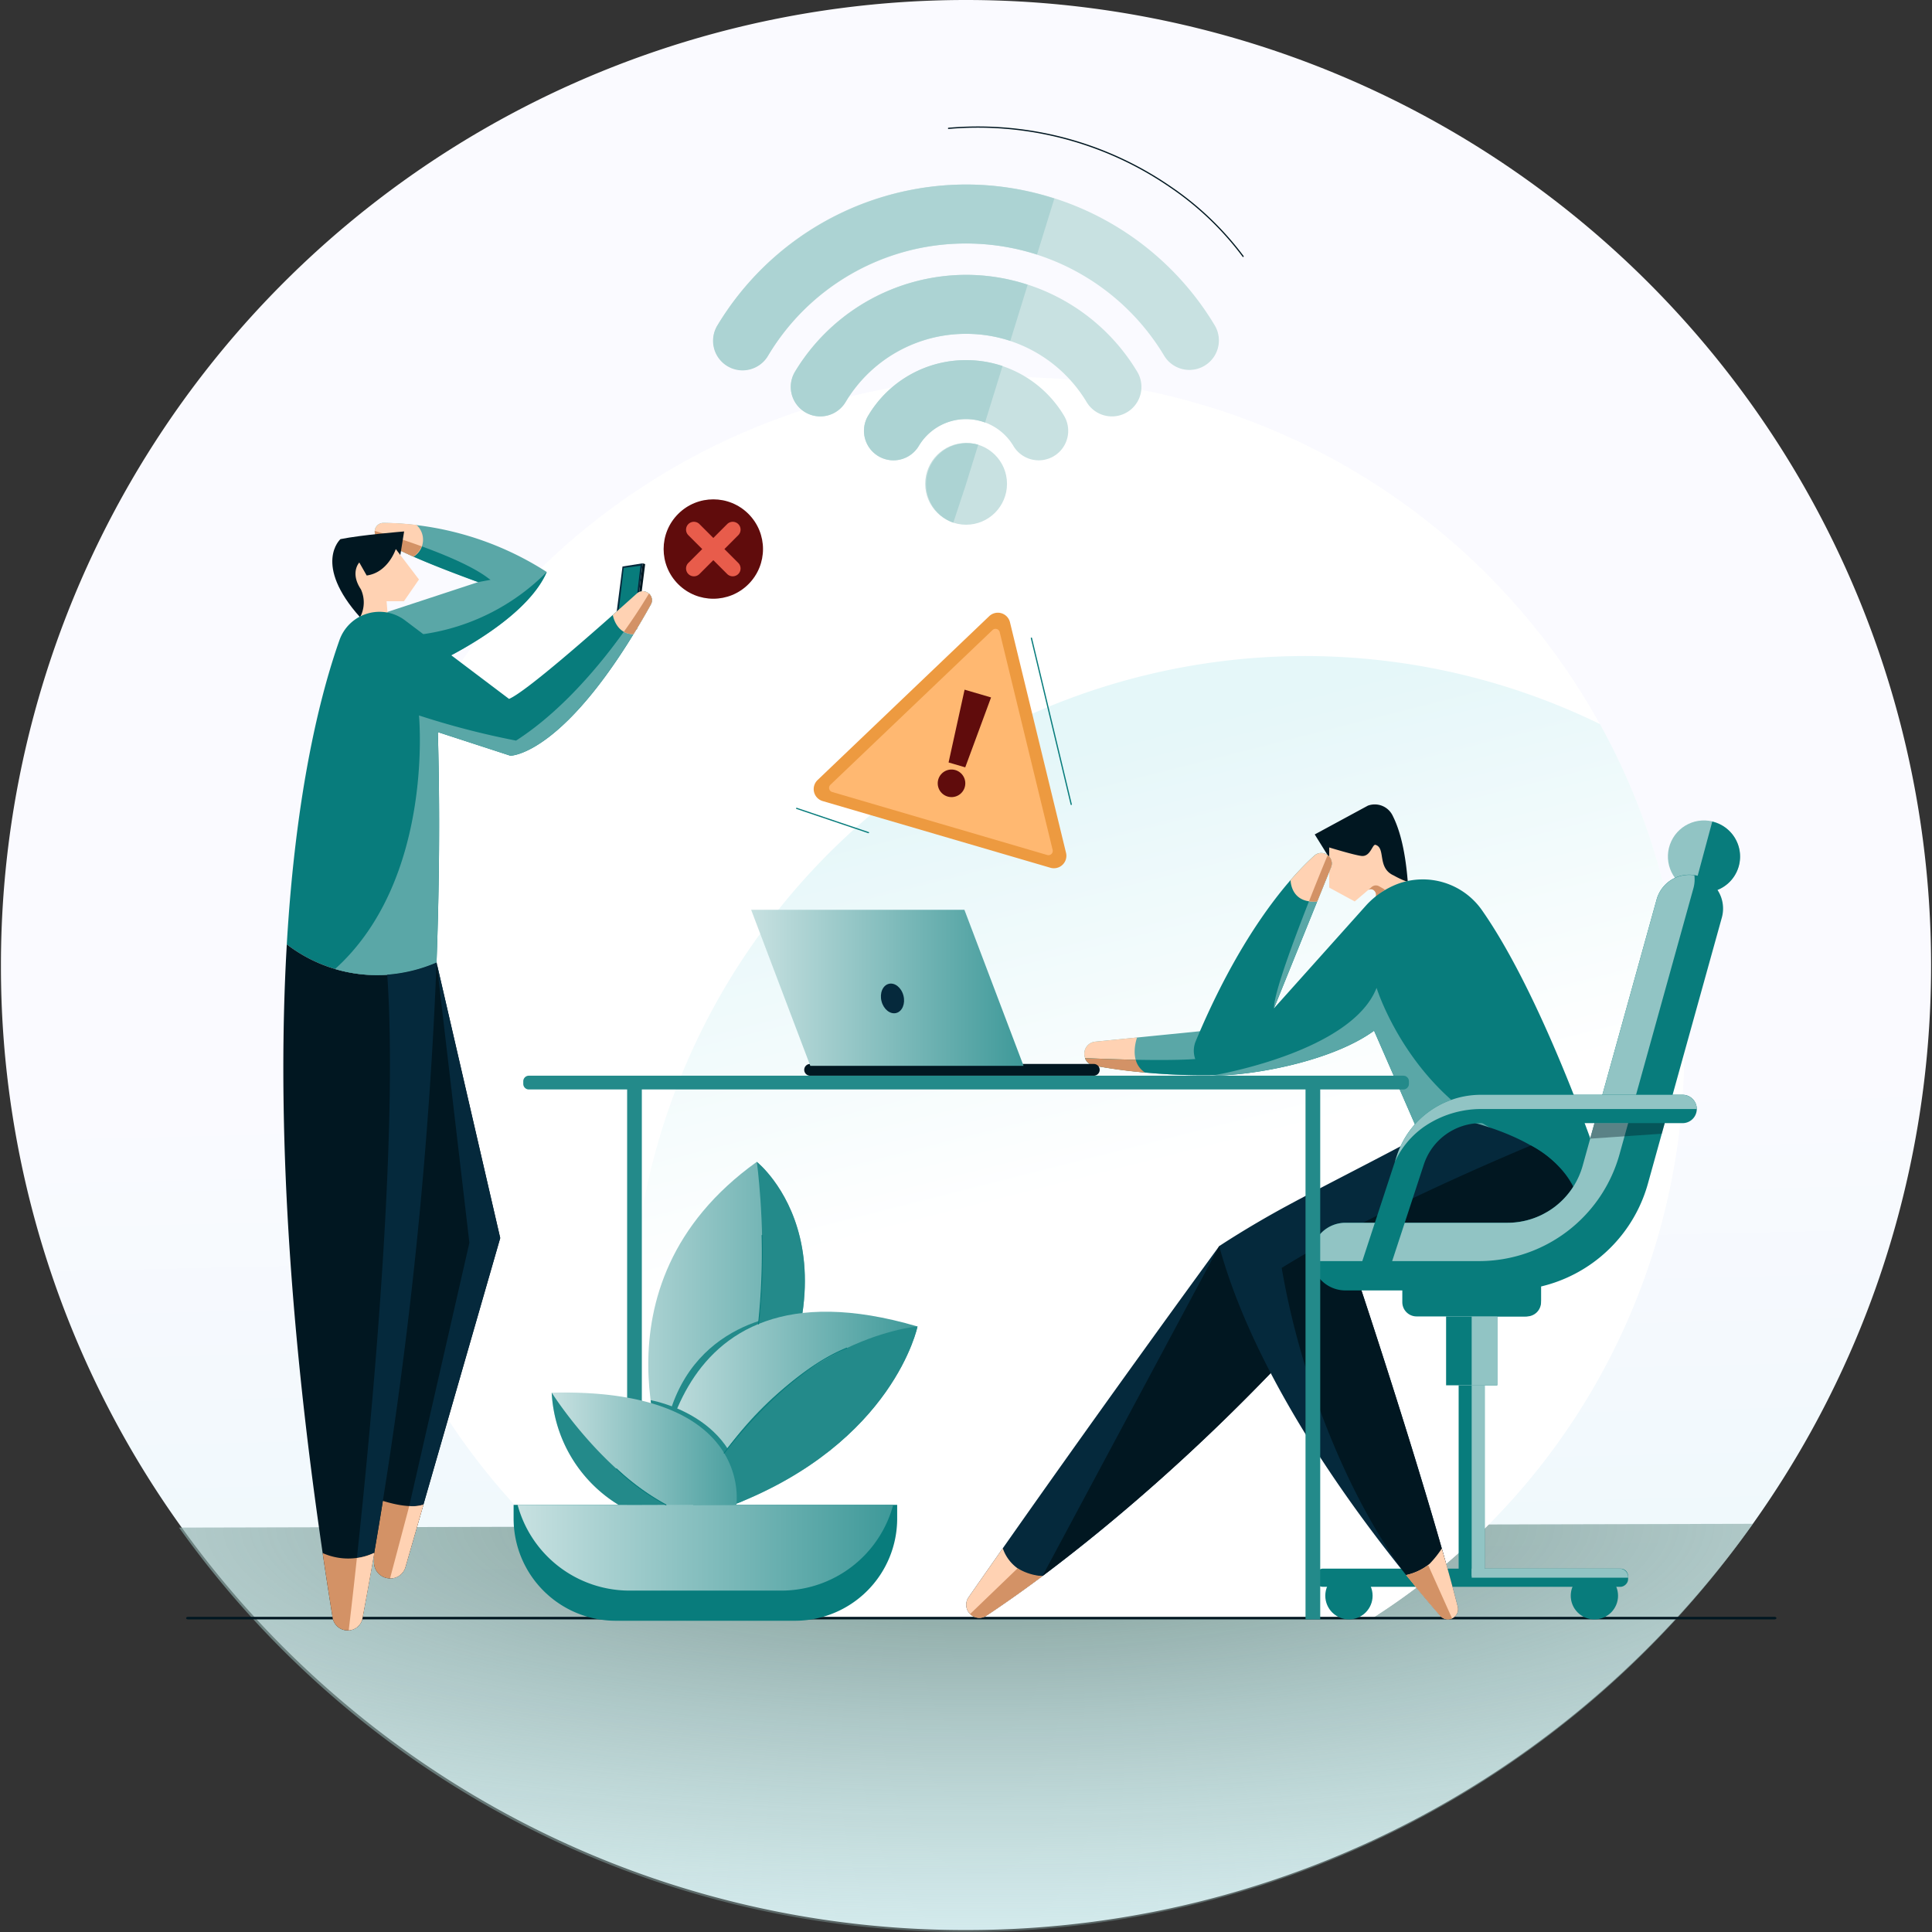 <svg id="no_internet_illustrator" xmlns="http://www.w3.org/2000/svg" xmlns:xlink="http://www.w3.org/1999/xlink" width="255" height="255" viewBox="0 0 255 255">
  <rect x="0" y="0" width="255" height="255" fill="#333333" stroke="none"/>
  <defs>
    <clipPath id="clip-path">
      <rect id="Rectangle_1503" data-name="Rectangle 1503" width="255" height="255" transform="translate(60 183)" fill="#fff"/>
    </clipPath>
    <linearGradient id="linear-gradient" x1="0.488" y1="-0.011" x2="0.512" y2="1.041" gradientUnits="objectBoundingBox">
      <stop offset="0" stop-color="#fafaff"/>
      <stop offset="0.55" stop-color="#fafaff"/>
      <stop offset="1" stop-color="#e5f7f9"/>
    </linearGradient>
    <radialGradient id="radial-gradient" cx="0.51" cy="0.003" r="1.958" gradientUnits="objectBoundingBox">
      <stop offset="0" stop-color="#76938e"/>
      <stop offset="0.57" stop-color="#acd3d3" stop-opacity="0.22"/>
      <stop offset="0.73" stop-color="#d1e5e8" stop-opacity="0.11"/>
      <stop offset="0.95" stop-color="#fafaff" stop-opacity="0"/>
    </radialGradient>
    <linearGradient id="linear-gradient-2" x1="0.64" y1="1.053" x2="0.375" y2="0.106" gradientUnits="objectBoundingBox">
      <stop offset="0.2" stop-color="#fff"/>
      <stop offset="0.55" stop-color="#fff"/>
      <stop offset="0.98" stop-color="#e6f7f9"/>
      <stop offset="1" stop-color="#e5f7f9"/>
    </linearGradient>
    <linearGradient id="linear-gradient-3" y1="0.5" x2="1" y2="0.5" gradientUnits="objectBoundingBox">
      <stop offset="0" stop-color="#c8e1e1"/>
      <stop offset="1" stop-color="#3e9999"/>
    </linearGradient>
  </defs>
  <g id="no_internet_illustrator-2" data-name="no_internet_illustrator" transform="translate(-60 -183)" clip-path="url(#clip-path)">
    <g id="Layer_1" data-name="Layer 1" transform="translate(60.123 183)">
      <g id="No_internet" data-name="No internet">
        <path id="Path_15314" data-name="Path 15314" d="M254.754,127.377h0a127.174,127.174,0,0,1-7.229,42.4q-.6,1.7-1.25,3.388-1.479,3.838-3.2,7.554-1.931,4.184-4.154,8.2a127.329,127.329,0,0,1-7.4,11.8l-.106.151-.144.2-.007.01-.1.138q-.274.385-.552.768a128.1,128.1,0,0,1-13.5,15.777q-.389.386-.781.768l-.037.036a126.957,126.957,0,0,1-88.92,36.175h0a126.873,126.873,0,0,1-82.79-30.572q-3.156-2.7-6.131-5.6l-.037-.036q-.392-.383-.781-.768A128.092,128.092,0,0,1,24.136,202q-.225-.309-.447-.62l-.106-.148A126.79,126.79,0,0,1,0,127.377H0A127.377,127.377,0,0,1,127.377,0h0A127.377,127.377,0,0,1,254.754,127.377Z" fill="url(#linear-gradient)"/>
        <path id="Path_15315" data-name="Path 15315" d="M231.242,201.124l-.144.2-.007.01A127.22,127.22,0,0,1,127.2,255h0A127.214,127.214,0,0,1,23.51,201.624l207.732-.5Z" fill="url(#radial-gradient)"/>
        <g id="Group_4291" data-name="Group 4291">
          <g id="Group_4290" data-name="Group 4290">
            <g id="Group_4270" data-name="Group 4270">
              <path id="Path_15316" data-name="Path 15316" d="M85.753,213.669h95.111a88.851,88.851,0,1,0-95.111,0Z" fill="#fff"/>
              <path id="Path_15317" data-name="Path 15317" d="M83.242,175.443A88.483,88.483,0,0,0,91.87,213.67h88.995a88.887,88.887,0,0,0,30.19-118.1A88.88,88.88,0,0,0,83.242,175.443Z" fill="url(#linear-gradient-2)"/>
            </g>
            <path id="Path_15318" data-name="Path 15318" d="M234.083,213.739H24.7c-.145,0-.262-.076-.262-.169s.118-.169.262-.169H234.083c.145,0,.262.076.262.169S234.227,213.739,234.083,213.739Z" fill="#011721"/>
            <g id="Group_4277" data-name="Group 4277">
              <path id="Path_15319" data-name="Path 15319" d="M158.255,136.11l-13.845,1.378a1.6,1.6,0,0,0-.157,3.153,82.025,82.025,0,0,0,15.909,1.264l6.663-1.636-8.57-4.159Z" fill="#5aa7a7"/>
              <path id="Path_15320" data-name="Path 15320" d="M151,141.555c-2.24-1.44-1.043-4.619-1.043-4.619h0l-5.549.553a1.6,1.6,0,0,0-.157,3.153,59.752,59.752,0,0,0,6.75.914Z" fill="#ffd2b3"/>
              <path id="Path_15321" data-name="Path 15321" d="M143.078,139.657a1.524,1.524,0,0,0,1.176.984,82.024,82.024,0,0,0,15.909,1.264l6.527-1.6-.2-.2-1.676-.814-5.673.339c-3.728.548-13.725.131-16.064.024Z" fill="#087c7c"/>
              <path id="Path_15322" data-name="Path 15322" d="M144.253,140.641a59.756,59.756,0,0,0,6.75.914,2.827,2.827,0,0,1-1.224-1.678c-2.95-.056-5.629-.171-6.7-.22a1.524,1.524,0,0,0,1.176.984Z" fill="#d39266"/>
              <g id="Group_4271" data-name="Group 4271">
                <path id="Path_15323" data-name="Path 15323" d="M175.324,113.22l-1.919-3.085,7.016-3.8a2.623,2.623,0,0,1,3.291,1.366c.667,1.335,1.591,3.8,1.976,8.722l-7.149-.879-3.214-2.323Z" fill="#011721"/>
                <path id="Path_15324" data-name="Path 15324" d="M175.326,117.155l3.356,1.826,1.775-1.507a.639.639,0,0,1,.861.147.74.74,0,0,1,0,.965s2.928-2.237,4.5-2.137a11.576,11.576,0,0,1-1.981-.895c-2.246-1-1.013-3.6-2.4-4.044-.433-.14-.648,1.607-1.872,1.462-.981-.116-4.249-1.118-4.249-1.118l0,5.3Z" fill="#ffd2b3"/>
                <path id="Path_15325" data-name="Path 15325" d="M181.323,118.585a11.611,11.611,0,0,1,1.361-1.158h0l-.764-.44a.848.848,0,0,0-.993.078l-.47.409a.639.639,0,0,1,.861.147.74.74,0,0,1,0,.965Z" fill="#d39266"/>
              </g>
              <path id="Path_15326" data-name="Path 15326" d="M173.338,112.942c-3.949,3.577-10.05,11.1-15.642,24.485a3.274,3.274,0,0,0,3.143,4.529c5.943-.225,15.3-2.2,20.4-5.915l8.553,19.607s12.87,4.925,21.608-.794c0,0-7.507-22.647-15.86-34.63a9.536,9.536,0,0,0-11.231-3.543,10.967,10.967,0,0,0-4.051,2.742l-12.234,13.664s4.722-11.665,7.522-18.6a1.383,1.383,0,0,0-2.21-1.544Z" fill="#087c7c"/>
              <path id="Path_15327" data-name="Path 15327" d="M168.026,133.085s4.722-11.665,7.522-18.6a1.345,1.345,0,0,0-.438-1.61s-7.156,17.1-7.084,20.209Z" fill="#5aa7a7"/>
              <path id="Path_15328" data-name="Path 15328" d="M173.731,118.98c.646-1.6,1.268-3.137,1.816-4.495a1.383,1.383,0,0,0-2.21-1.544,37.743,37.743,0,0,0-3.118,3.216c0,.015-.022,3.134,3.512,2.823Z" fill="#ffd2b3"/>
              <path id="Path_15329" data-name="Path 15329" d="M172.649,118.957a4.677,4.677,0,0,0,1.082.023l1.816-4.495a1.345,1.345,0,0,0-.438-1.61s-1.116,2.666-2.461,6.082Z" fill="#d39266"/>
              <path id="Path_15330" data-name="Path 15330" d="M181.57,130.379c-3.2,8.223-20.252,11.324-21.408,11.526a3.256,3.256,0,0,0,.676.05c5.943-.225,15.3-2.2,20.4-5.915l8.553,19.607s.18.068.5.177l11.636-4.63c-15.471-4.962-20.36-20.815-20.36-20.815Z" fill="#5aa7a7"/>
              <path id="Path_15331" data-name="Path 15331" d="M184.965,169.411h18.31v2.459a1.882,1.882,0,0,1-1.881,1.881H186.846a1.882,1.882,0,0,1-1.881-1.881v-2.459Z" fill="#087c7c"/>
              <path id="Path_15332" data-name="Path 15332" d="M203.275,169.411h-9.41l.255.909v3.431h7.022a2.133,2.133,0,0,0,2.133-2.133Z" fill="#087c7c"/>
              <rect id="Rectangle_1593" data-name="Rectangle 1593" width="2.404" height="41.297" rx="0.995" transform="translate(214.768 207.037) rotate(90)" fill="#087c7c"/>
              <g id="Group_4272" data-name="Group 4272">
                <circle id="Ellipse_249" data-name="Ellipse 249" cx="3.122" cy="3.122" r="3.122" transform="translate(174.799 207.495)" fill="#087c7c"/>
                <circle id="Ellipse_250" data-name="Ellipse 250" cx="3.122" cy="3.122" r="3.122" transform="translate(207.195 207.495)" fill="#087c7c"/>
              </g>
              <path id="Path_15333" data-name="Path 15333" d="M160.8,164.475s-16.339,22.286-33.083,46.341a1.726,1.726,0,0,0,2.368,2.427c7.719-5.132,21.211-15.2,37.513-32.013l5.3-9.335-12.1-7.42Z" fill="#05293c"/>
              <path id="Path_15334" data-name="Path 15334" d="M167.595,181.229l5.3-9.335-2.728-1.673-9.37-5.747-23.335,43.552h0a253.543,253.543,0,0,0,30.132-26.8Z" fill="#011721"/>
              <path id="Path_15335" data-name="Path 15335" d="M207.464,156.515c-3.444-6.884-15.859-8.978-15.859-8.978-6.41,3.689-15.4,8.115-22.031,11.708-5.075,2.752-8.777,5.228-8.777,5.228,5.458,19.971,21.886,40.419,29.184,48.8a1.337,1.337,0,0,0,2.3-1.214c-4.234-16.316-12.937-42.424-12.937-42.424,12.426-3.166,19.823-6.534,24.221-9.368a14.034,14.034,0,0,0,3.9-3.752h0Z" fill="#05293c"/>
              <path id="Path_15336" data-name="Path 15336" d="M179.346,169.636c12.426-3.166,19.823-6.534,24.221-9.368,1.554-1,3.924-.309,4.953-1.779l-1.057-1.973a13.457,13.457,0,0,0-5.533-5.321s-20.52,8.459-32.884,16.155c2.871,16.8,10.288,33.092,17.408,41.754l.926-.154,3.356-2.595c-4.5-16.05-11.391-36.718-11.391-36.718Z" fill="#011721"/>
              <path id="Path_15337" data-name="Path 15337" d="M132.232,204.353q-2.242,3.195-4.517,6.463a1.726,1.726,0,0,0,2.368,2.427c2.065-1.373,4.546-3.1,7.38-5.216a5.413,5.413,0,0,1-5.231-3.674Z" fill="#ffd2b3"/>
              <path id="Path_15338" data-name="Path 15338" d="M192.283,212.06c-.713-2.746-1.2-4.551-2.105-7.68a13.218,13.218,0,0,1-1.613,2.022,7.406,7.406,0,0,1-3.1,1.488c1.708,2.111,3.25,3.932,4.515,5.384a1.337,1.337,0,0,0,2.3-1.214Z" fill="#ffd2b3"/>
              <path id="Path_15339" data-name="Path 15339" d="M134.183,207l-6.265,6.031a1.674,1.674,0,0,0,2.165.213c2.065-1.373,4.546-3.1,7.38-5.216A7.431,7.431,0,0,1,134.183,207Z" fill="#d39266"/>
              <path id="Path_15340" data-name="Path 15340" d="M188.378,206.58a7.961,7.961,0,0,1-2.911,1.311c1.708,2.111,3.25,3.932,4.515,5.384a1.3,1.3,0,0,0,1.552.338l-3.154-7.033Z" fill="#d39266"/>
              <circle id="Ellipse_251" data-name="Ellipse 251" cx="4.759" cy="4.759" r="4.759" transform="matrix(0.329, -0.944, 0.944, 0.329, 218.72, 115.971)" fill="#91c4c4"/>
              <path id="Path_15341" data-name="Path 15341" d="M225.874,108.441l-2.463,9.148a4.74,4.74,0,1,0,2.463-9.148Z" fill="#087c7c"/>
              <path id="Path_15342" data-name="Path 15342" d="M198.855,170.32h-21.4a4.466,4.466,0,0,1-4.466-4.466h0a4.466,4.466,0,0,1,4.466-4.467h21.4a10.312,10.312,0,0,0,9.933-7.6l9.742-35.065a4.466,4.466,0,0,1,5.5-3.108h0a4.466,4.466,0,0,1,3.108,5.5L217.4,156.156a19.254,19.254,0,0,1-18.546,14.164Z" fill="#087c7c"/>
              <path id="Path_15343" data-name="Path 15343" d="M213.653,152.278l9.735-35.039a4.443,4.443,0,0,0,.129-1.709,4.451,4.451,0,0,0-4.987,3.2l-9.742,35.065a10.312,10.312,0,0,1-9.933,7.6h-21.4a4.466,4.466,0,0,0-4.467,4.466h0a4.377,4.377,0,0,0,.052.521,4.416,4.416,0,0,0,.666.067h21.4a19.254,19.254,0,0,0,18.546-14.164Z" fill="#91c4c4"/>
              <path id="Path_15344" data-name="Path 15344" d="M181.509,168.771a1.874,1.874,0,0,1-1.781-2.457l4.515-13.771a11.666,11.666,0,0,1,11.109-8.048h26.606a1.873,1.873,0,0,1,0,3.746H195.352a7.928,7.928,0,0,0-7.549,5.468l-4.515,13.771a1.874,1.874,0,0,1-1.779,1.29Z" fill="#087c7c"/>
              <rect id="Rectangle_1594" data-name="Rectangle 1594" width="6.752" height="9.091" transform="translate(190.744 173.751)" fill="#087c7c"/>
              <rect id="Rectangle_1595" data-name="Rectangle 1595" width="3.438" height="25.185" transform="translate(192.4 182.842)" fill="#087c7c"/>
              <rect id="Rectangle_1596" data-name="Rectangle 1596" width="1.719" height="25.185" transform="translate(194.119 182.842)" fill="#91c4c4"/>
              <rect id="Rectangle_1597" data-name="Rectangle 1597" width="3.376" height="9.091" transform="translate(194.119 173.751)" fill="#91c4c4"/>
              <path id="Path_15345" data-name="Path 15345" d="M213.64,207.038h-19.52v1.2h20.649v-.074A1.129,1.129,0,0,0,213.64,207.038Z" fill="#91c4c4"/>
              <path id="Path_15346" data-name="Path 15346" d="M221.958,144.5H195.352a11.666,11.666,0,0,0-11.109,8.048l-.264.806a11.5,11.5,0,0,1,3.931-4.688,13.314,13.314,0,0,1,7.654-2.288h28.268v0a1.873,1.873,0,0,0-1.873-1.873Z" fill="#91c4c4"/>
              <g id="Group_4273" data-name="Group 4273" opacity="0.38">
                <path id="Path_15347" data-name="Path 15347" d="M219.6,148.242l-.387,1.393-9.453.653.569-2.046Z" fill="#011721"/>
              </g>
              <g id="Group_4274" data-name="Group 4274">
                <rect id="Rectangle_1598" data-name="Rectangle 1598" width="1.94" height="70.852" transform="translate(82.651 142.887)" fill="#238a8a"/>
                <rect id="Rectangle_1599" data-name="Rectangle 1599" width="1.94" height="70.852" transform="translate(172.19 142.887)" fill="#238a8a"/>
                <path id="Path_15348" data-name="Path 15348" d="M69.68,141.978H185.1a.739.739,0,0,1,.738.738v.342a.739.739,0,0,1-.738.738H69.68a.739.739,0,0,1-.738-.738v-.342A.739.739,0,0,1,69.68,141.978Z" fill="#238a8a"/>
              </g>
              <g id="Group_4276" data-name="Group 4276">
                <g id="Group_4275" data-name="Group 4275">
                  <path id="Path_15349" data-name="Path 15349" d="M106.8,141.978h37.448a.774.774,0,0,0,.774-.774h0a.774.774,0,0,0-.774-.774H106.8a.774.774,0,0,0-.774.774h0A.774.774,0,0,0,106.8,141.978Z" fill="#011721"/>
                  <path id="Path_15350" data-name="Path 15350" d="M106.827,140.678h28.147l-7.809-20.6H99.018Z" fill="url(#linear-gradient-3)"/>
                </g>
                <ellipse id="Ellipse_252" data-name="Ellipse 252" cx="1.494" cy="1.986" rx="1.494" ry="1.986" transform="matrix(0.969, -0.248, 0.248, 0.969, 115.734, 130.226)" fill="#05293c"/>
              </g>
            </g>
            <g id="Group_4278" data-name="Group 4278">
              <path id="Path_15351" data-name="Path 15351" d="M136.98,60.757a3.891,3.891,0,0,1-3.34-1.887,7.273,7.273,0,0,0-12.5,0,3.893,3.893,0,0,1-6.673-4.013,15.06,15.06,0,0,1,25.843,0,3.894,3.894,0,0,1-3.333,5.9Z" fill="#c8e1e1"/>
              <path id="Path_15352" data-name="Path 15352" d="M146.641,54.96a3.891,3.891,0,0,1-3.34-1.887,18.553,18.553,0,0,0-31.82,0,3.893,3.893,0,1,1-6.673-4.012,26.34,26.34,0,0,1,45.167,0,3.894,3.894,0,0,1-3.333,5.9Z" fill="#c8e1e1"/>
              <path id="Path_15353" data-name="Path 15353" d="M97.916,48.826a3.894,3.894,0,0,1-3.333-5.9,38.264,38.264,0,0,1,65.615,0,3.893,3.893,0,0,1-6.673,4.012,30.477,30.477,0,0,0-52.269,0,3.892,3.892,0,0,1-3.34,1.887Z" fill="#c8e1e1"/>
              <circle id="Ellipse_253" data-name="Ellipse 253" cx="5.398" cy="5.398" r="5.398" transform="translate(121.993 58.46)" fill="#c8e1e1"/>
              <path id="Path_15354" data-name="Path 15354" d="M127.391,63.858l1.6-5.158a5.4,5.4,0,0,0-3.29,10.281l1.694-5.123Z" fill="#acd3d3"/>
              <path id="Path_15355" data-name="Path 15355" d="M129.892,55.771l2.308-7.462a15.148,15.148,0,0,0-4.81-.777,14.969,14.969,0,0,0-12.922,7.325,3.893,3.893,0,1,0,6.673,4.013,7.244,7.244,0,0,1,8.751-3.1Z" fill="#acd3d3"/>
              <path id="Path_15356" data-name="Path 15356" d="M133.226,44.992l2.291-7.408a26.121,26.121,0,0,0-8.127-1.308,26.5,26.5,0,0,0-22.583,12.783,3.893,3.893,0,1,0,6.673,4.012,18.423,18.423,0,0,1,15.91-9.009,18.682,18.682,0,0,1,5.836.929Z" fill="#acd3d3"/>
              <path id="Path_15357" data-name="Path 15357" d="M136.75,33.6l2.287-7.393a37.944,37.944,0,0,0-11.647-1.852A38.489,38.489,0,0,0,94.583,42.925a3.894,3.894,0,1,0,6.673,4.013,30.264,30.264,0,0,1,26.134-14.8,30.711,30.711,0,0,1,9.36,1.458Z" fill="#acd3d3"/>
            </g>
            <g id="Group_4281" data-name="Group 4281">
              <g id="Group_4279" data-name="Group 4279">
                <path id="Path_15358" data-name="Path 15358" d="M123.488,110.131l-15.029-4.4a1.648,1.648,0,0,1-.674-2.773L119.113,92.14l11.329-10.814a1.648,1.648,0,0,1,2.738.8l3.7,15.218,3.7,15.218a1.647,1.647,0,0,1-2.064,1.97l-15.029-4.4Z" fill="#ed9a40"/>
                <path id="Path_15359" data-name="Path 15359" d="M123.909,108.695l-14.194-4.16a.568.568,0,0,1-.233-.956l10.7-10.212,10.7-10.212a.568.568,0,0,1,.944.277L135.318,97.8l3.494,14.372a.568.568,0,0,1-.712.679l-14.194-4.16Z" fill="#ffb871"/>
              </g>
              <g id="Group_4280" data-name="Group 4280">
                <path id="Path_15360" data-name="Path 15360" d="M127.277,101.28l-2.2-.645,2.114-9.606,3.493,1.024Z" fill="#600c0c"/>
                <circle id="Ellipse_254" data-name="Ellipse 254" cx="1.82" cy="1.82" r="1.82" transform="translate(122.891 103.388) rotate(-45)" fill="#600c0c"/>
              </g>
            </g>
            <g id="Group_4284" data-name="Group 4284">
              <g id="Group_4283" data-name="Group 4283">
                <g id="Group_4282" data-name="Group 4282">
                  <path id="Path_15361" data-name="Path 15361" d="M67.667,198.623h50.626v1.81a13.492,13.492,0,0,1-13.486,13.486H81.153a13.492,13.492,0,0,1-13.486-13.486v-1.81h0Z" fill="#087c7c"/>
                  <path id="Path_15362" data-name="Path 15362" d="M82.963,209.939H103a15.3,15.3,0,0,0,14.77-11.317H68.193a15.3,15.3,0,0,0,14.77,11.317Z" fill="url(#linear-gradient-3)"/>
                  <path id="Path_15363" data-name="Path 15363" d="M88.364,194.644s-11.588-24.832,11.4-41.294c0,0,16.279,12.875-3.311,41.294Z" fill="url(#linear-gradient-3)"/>
                  <path id="Path_15364" data-name="Path 15364" d="M99.769,153.349s4.287,30.966-8.036,41.294h4.725c19.589-28.419,3.311-41.294,3.311-41.294Z" fill="#238a8a"/>
                  <path id="Path_15365" data-name="Path 15365" d="M105.8,173.3s-13.269-.09-17.409,12.8l3.346,3.445Z" fill="#238a8a"/>
                  <path id="Path_15366" data-name="Path 15366" d="M86.675,198.623s-.644-33.845,34.3-23.544c0,0-3.127,15.267-24.28,23.544H86.675Z" fill="url(#linear-gradient-3)"/>
                  <path id="Path_15367" data-name="Path 15367" d="M120.98,175.078s-18.487,1.468-29.616,23.544H96.7C117.853,190.345,120.98,175.078,120.98,175.078Z" fill="#238a8a"/>
                  <path id="Path_15368" data-name="Path 15368" d="M85.8,185.193l-.052-.387s12.149,2.033,12.106,13.35l-.767.248L92.6,197.019l-7.161-9.713.359-2.114Z" fill="#238a8a"/>
                  <path id="Path_15369" data-name="Path 15369" d="M97.067,198.623s2.391-15.451-24.372-14.807a18.473,18.473,0,0,0,8.829,14.807H97.067Z" fill="url(#linear-gradient-3)"/>
                </g>
                <path id="Path_15370" data-name="Path 15370" d="M72.695,183.815a18.473,18.473,0,0,0,8.829,14.807h6.254C78.949,193.79,72.7,183.815,72.7,183.815Z" fill="#238a8a"/>
              </g>
              <path id="Path_15371" data-name="Path 15371" d="M95.458,191.854a.062.062,0,0,1-.035-.011.061.061,0,0,1-.014-.084c.075-.1,7.6-10.366,16.2-13.88a.06.06,0,0,1,.045.111c-8.565,3.5-16.073,13.736-16.148,13.84a.061.061,0,0,1-.049.025Z" fill="#087c7c"/>
              <path id="Path_15372" data-name="Path 15372" d="M99.993,174.81h-.007a.06.06,0,0,1-.053-.066,88.43,88.43,0,0,0,.469-11.685.06.06,0,0,1,.12-.005,88.424,88.424,0,0,1-.47,11.7.06.06,0,0,1-.06.054Z" fill="#087c7c"/>
              <path id="Path_15373" data-name="Path 15373" d="M87.778,198.682a.063.063,0,0,1-.029-.007,31.5,31.5,0,0,1-6.543-4.764.06.06,0,1,1,.087-.083,31.36,31.36,0,0,0,6.513,4.74.06.06,0,0,1-.029.113Z" fill="#087c7c"/>
            </g>
            <g id="Group_4287" data-name="Group 4287">
              <g id="Group_4285" data-name="Group 4285">
                <path id="Path_15374" data-name="Path 15374" d="M83.653,83.066l-2.613-.511,1-7.785,2.663-.42Z" fill="#05293c"/>
                <path id="Path_15375" data-name="Path 15375" d="M84.7,74.349l.334.106-1.094,8.61h-.289Z" fill="#011721"/>
                <path id="Path_15376" data-name="Path 15376" d="M82.2,74.958l2.208-.289-.937,8.078-2.149-.322Z" fill="#087c7c"/>
              </g>
              <g id="Group_4286" data-name="Group 4286">
                <path id="Path_15377" data-name="Path 15377" d="M57.5,127.046l8.4,36.359L53.385,206.839a2.12,2.12,0,0,1-4.144-.588l-.94-45.914Z" fill="#011721"/>
                <path id="Path_15378" data-name="Path 15378" d="M61.83,164.028l-7.938,34.753-2.533,9.545a2.042,2.042,0,0,0,2.025-1.487L65.9,163.405l-8.4-36.359Z" fill="#05293c"/>
                <path id="Path_15379" data-name="Path 15379" d="M49.063,197.63l.176,8.622a2.12,2.12,0,0,0,4.144.588l2.378-8.252s-1.844.869-6.7-.957Z" fill="#d39266"/>
                <path id="Path_15380" data-name="Path 15380" d="M56.852,87.769s12.206-5.4,15.19-12.272a40.751,40.751,0,0,0-21.6-6.478,1.145,1.145,0,0,0-.563,2.121c2.741,1.7,7.073,3.479,13.107,5.691L50.025,81.093l6.826,6.676Z" fill="#5aa7a7"/>
                <path id="Path_15381" data-name="Path 15381" d="M49.351,70.078a1.116,1.116,0,0,0,.529,1.061c2.741,1.7,7.073,3.479,13.107,5.691l1.635-.3-.352-.252c-3.665-2.782-12.755-5.563-14.918-6.2Z" fill="#087c7c"/>
                <path id="Path_15382" data-name="Path 15382" d="M56.852,87.769s12.206-5.4,15.19-12.272A28.7,28.7,0,0,1,55.749,83.7L54,84.976l2.855,2.792Z" fill="#087c7c"/>
                <path id="Path_15383" data-name="Path 15383" d="M49.879,71.14a38.293,38.293,0,0,0,4.584,2.327,2.623,2.623,0,0,0,.385-4.181,36.97,36.97,0,0,0-4.406-.267,1.145,1.145,0,0,0-.563,2.121Z" fill="#ffd2b3"/>
                <path id="Path_15384" data-name="Path 15384" d="M49.351,70.078a1.116,1.116,0,0,0,.529,1.061,38.292,38.292,0,0,0,4.584,2.327,3.482,3.482,0,0,0,1.08-1.352c-2.73-.994-5.2-1.743-6.192-2.037Z" fill="#d39266"/>
                <path id="Path_15385" data-name="Path 15385" d="M52.716,73.251l.5-3.107s-5.675.455-8.407,1.016c0,0-3.678,3.293,2.59,10.305l3.82-5.015,1.5-3.2Z" fill="#011721"/>
                <path id="Path_15386" data-name="Path 15386" d="M51.044,81.074,50.9,79.357h2.291l1.985-2.873-3.059-4.017s-1,3.106-3.842,3.492L47.3,74.242s-1.261,1.331.21,3.538a4.152,4.152,0,0,1-.107,3.684l3.644-.391Z" fill="#ffd2b3"/>
                <path id="Path_15387" data-name="Path 15387" d="M85.767,79.805a1.193,1.193,0,0,0-1.835-1.471C78.207,83.482,69.313,91.3,67.065,92.247L53.338,81.882a5.6,5.6,0,0,0-8.65,2.59c-2.474,6.99-5.762,19.752-6.957,40.175a19.508,19.508,0,0,0,19.765,2.4c.363-9.861.461-20.066.174-30.419l9.572,3.116s7.369.07,18.525-19.938Z" fill="#087c7c"/>
                <path id="Path_15388" data-name="Path 15388" d="M37.731,124.646c1.045-17.869,3.694-29.873,6-37.278-5,16.066-11.627,53.775.048,126.135a2,2,0,0,0,3.941.063,598.088,598.088,0,0,0,9.78-86.521,19.508,19.508,0,0,1-19.765-2.4Z" fill="#011721"/>
                <path id="Path_15389" data-name="Path 15389" d="M85.767,79.805a1.155,1.155,0,0,0-.243-1.462c-.025.044-7.376,12.882-17.534,19.407a107.427,107.427,0,0,1-12.812-3.319S57.229,116.058,44.1,127.9a19.459,19.459,0,0,0,13.392-.853c.363-9.861.461-20.066.174-30.419l9.572,3.116s7.369.07,18.525-19.938Z" fill="#5aa7a7"/>
                <path id="Path_15390" data-name="Path 15390" d="M83.932,78.334c-.98.881-2.057,1.843-3.174,2.834h0s.406,2.539,2.729,2.535c.742-1.209,1.5-2.5,2.28-3.9a1.193,1.193,0,0,0-1.835-1.471Z" fill="#ffd2b3"/>
                <path id="Path_15391" data-name="Path 15391" d="M82.217,83.384a2.533,2.533,0,0,0,1.271.319c.742-1.209,1.5-2.5,2.28-3.9a1.155,1.155,0,0,0-.243-1.462C85.514,78.361,84.313,80.458,82.217,83.384Z" fill="#d39266"/>
                <path id="Path_15392" data-name="Path 15392" d="M47.717,213.567a598.088,598.088,0,0,0,9.78-86.521,20.511,20.511,0,0,1-6.506,1.6l0,.058c1.915,27.322-4.51,81.7-5.084,86.475a1.926,1.926,0,0,0,1.815-1.612Z" fill="#05293c"/>
                <path id="Path_15393" data-name="Path 15393" d="M49.214,204.984a8.262,8.262,0,0,1-6.751,0q.615,4.18,1.312,8.519a2,2,0,0,0,3.941.063c.467-2.46.988-5.315,1.542-8.518l-.044-.066Z" fill="#d39266"/>
                <path id="Path_15394" data-name="Path 15394" d="M47.717,213.567c.467-2.46.988-5.315,1.542-8.518l-.044-.066a7.268,7.268,0,0,1-2.235.664c-.541,5.034-.95,8.483-1.077,9.533a1.926,1.926,0,0,0,1.815-1.612Z" fill="#ffd2b3"/>
                <path id="Path_15395" data-name="Path 15395" d="M53.384,206.839l2.378-8.252a4.359,4.359,0,0,1-1.871.194h0l-2.533,9.545A2.042,2.042,0,0,0,53.384,206.839Z" fill="#ffd2b3"/>
              </g>
            </g>
            <g id="Group_4289" data-name="Group 4289">
              <circle id="Ellipse_255" data-name="Ellipse 255" cx="6.559" cy="6.559" r="6.559" transform="translate(84.75 72.467) rotate(-45)" fill="#600c0c"/>
              <g id="Group_4288" data-name="Group 4288">
                <path id="Path_15396" data-name="Path 15396" d="M90.731,75.763h0a1.039,1.039,0,0,1,0-1.465l5.125-5.125a1.039,1.039,0,0,1,1.465,0h0a1.039,1.039,0,0,1,0,1.465L92.2,75.763A1.039,1.039,0,0,1,90.731,75.763Z" fill="#e85c4b"/>
                <path id="Path_15397" data-name="Path 15397" d="M97.321,75.763h0a1.039,1.039,0,0,1-1.465,0l-5.125-5.125a1.039,1.039,0,0,1,0-1.465h0a1.039,1.039,0,0,1,1.465,0L97.321,74.3A1.039,1.039,0,0,1,97.321,75.763Z" fill="#e85c4b"/>
              </g>
            </g>
          </g>
          <path id="Path_15398" data-name="Path 15398" d="M141.264,106.249a.08.08,0,0,1-.078-.062l-5.253-21.934a.08.08,0,0,1,.059-.1.082.082,0,0,1,.1.06l5.253,21.934a.08.08,0,0,1-.059.1l-.019,0Z" fill="#087c7c"/>
          <path id="Path_15399" data-name="Path 15399" d="M114.505,109.971a.068.068,0,0,1-.026,0l-9.478-3.2a.081.081,0,0,1-.051-.1.082.082,0,0,1,.1-.051l9.478,3.2a.081.081,0,0,1-.026.157Z" fill="#087c7c"/>
          <path id="Path_15400" data-name="Path 15400" d="M163.95,33.918a.08.08,0,0,1-.067-.036,39.727,39.727,0,0,0-9.6-9.161,44.742,44.742,0,0,0-29.2-7.7.076.076,0,0,1-.087-.075.081.081,0,0,1,.075-.087,44.862,44.862,0,0,1,29.314,7.736,39.917,39.917,0,0,1,9.634,9.2.08.08,0,0,1-.022.112.075.075,0,0,1-.045.014Z" fill="#011721"/>
        </g>
      </g>
    </g>
  </g>
</svg>
